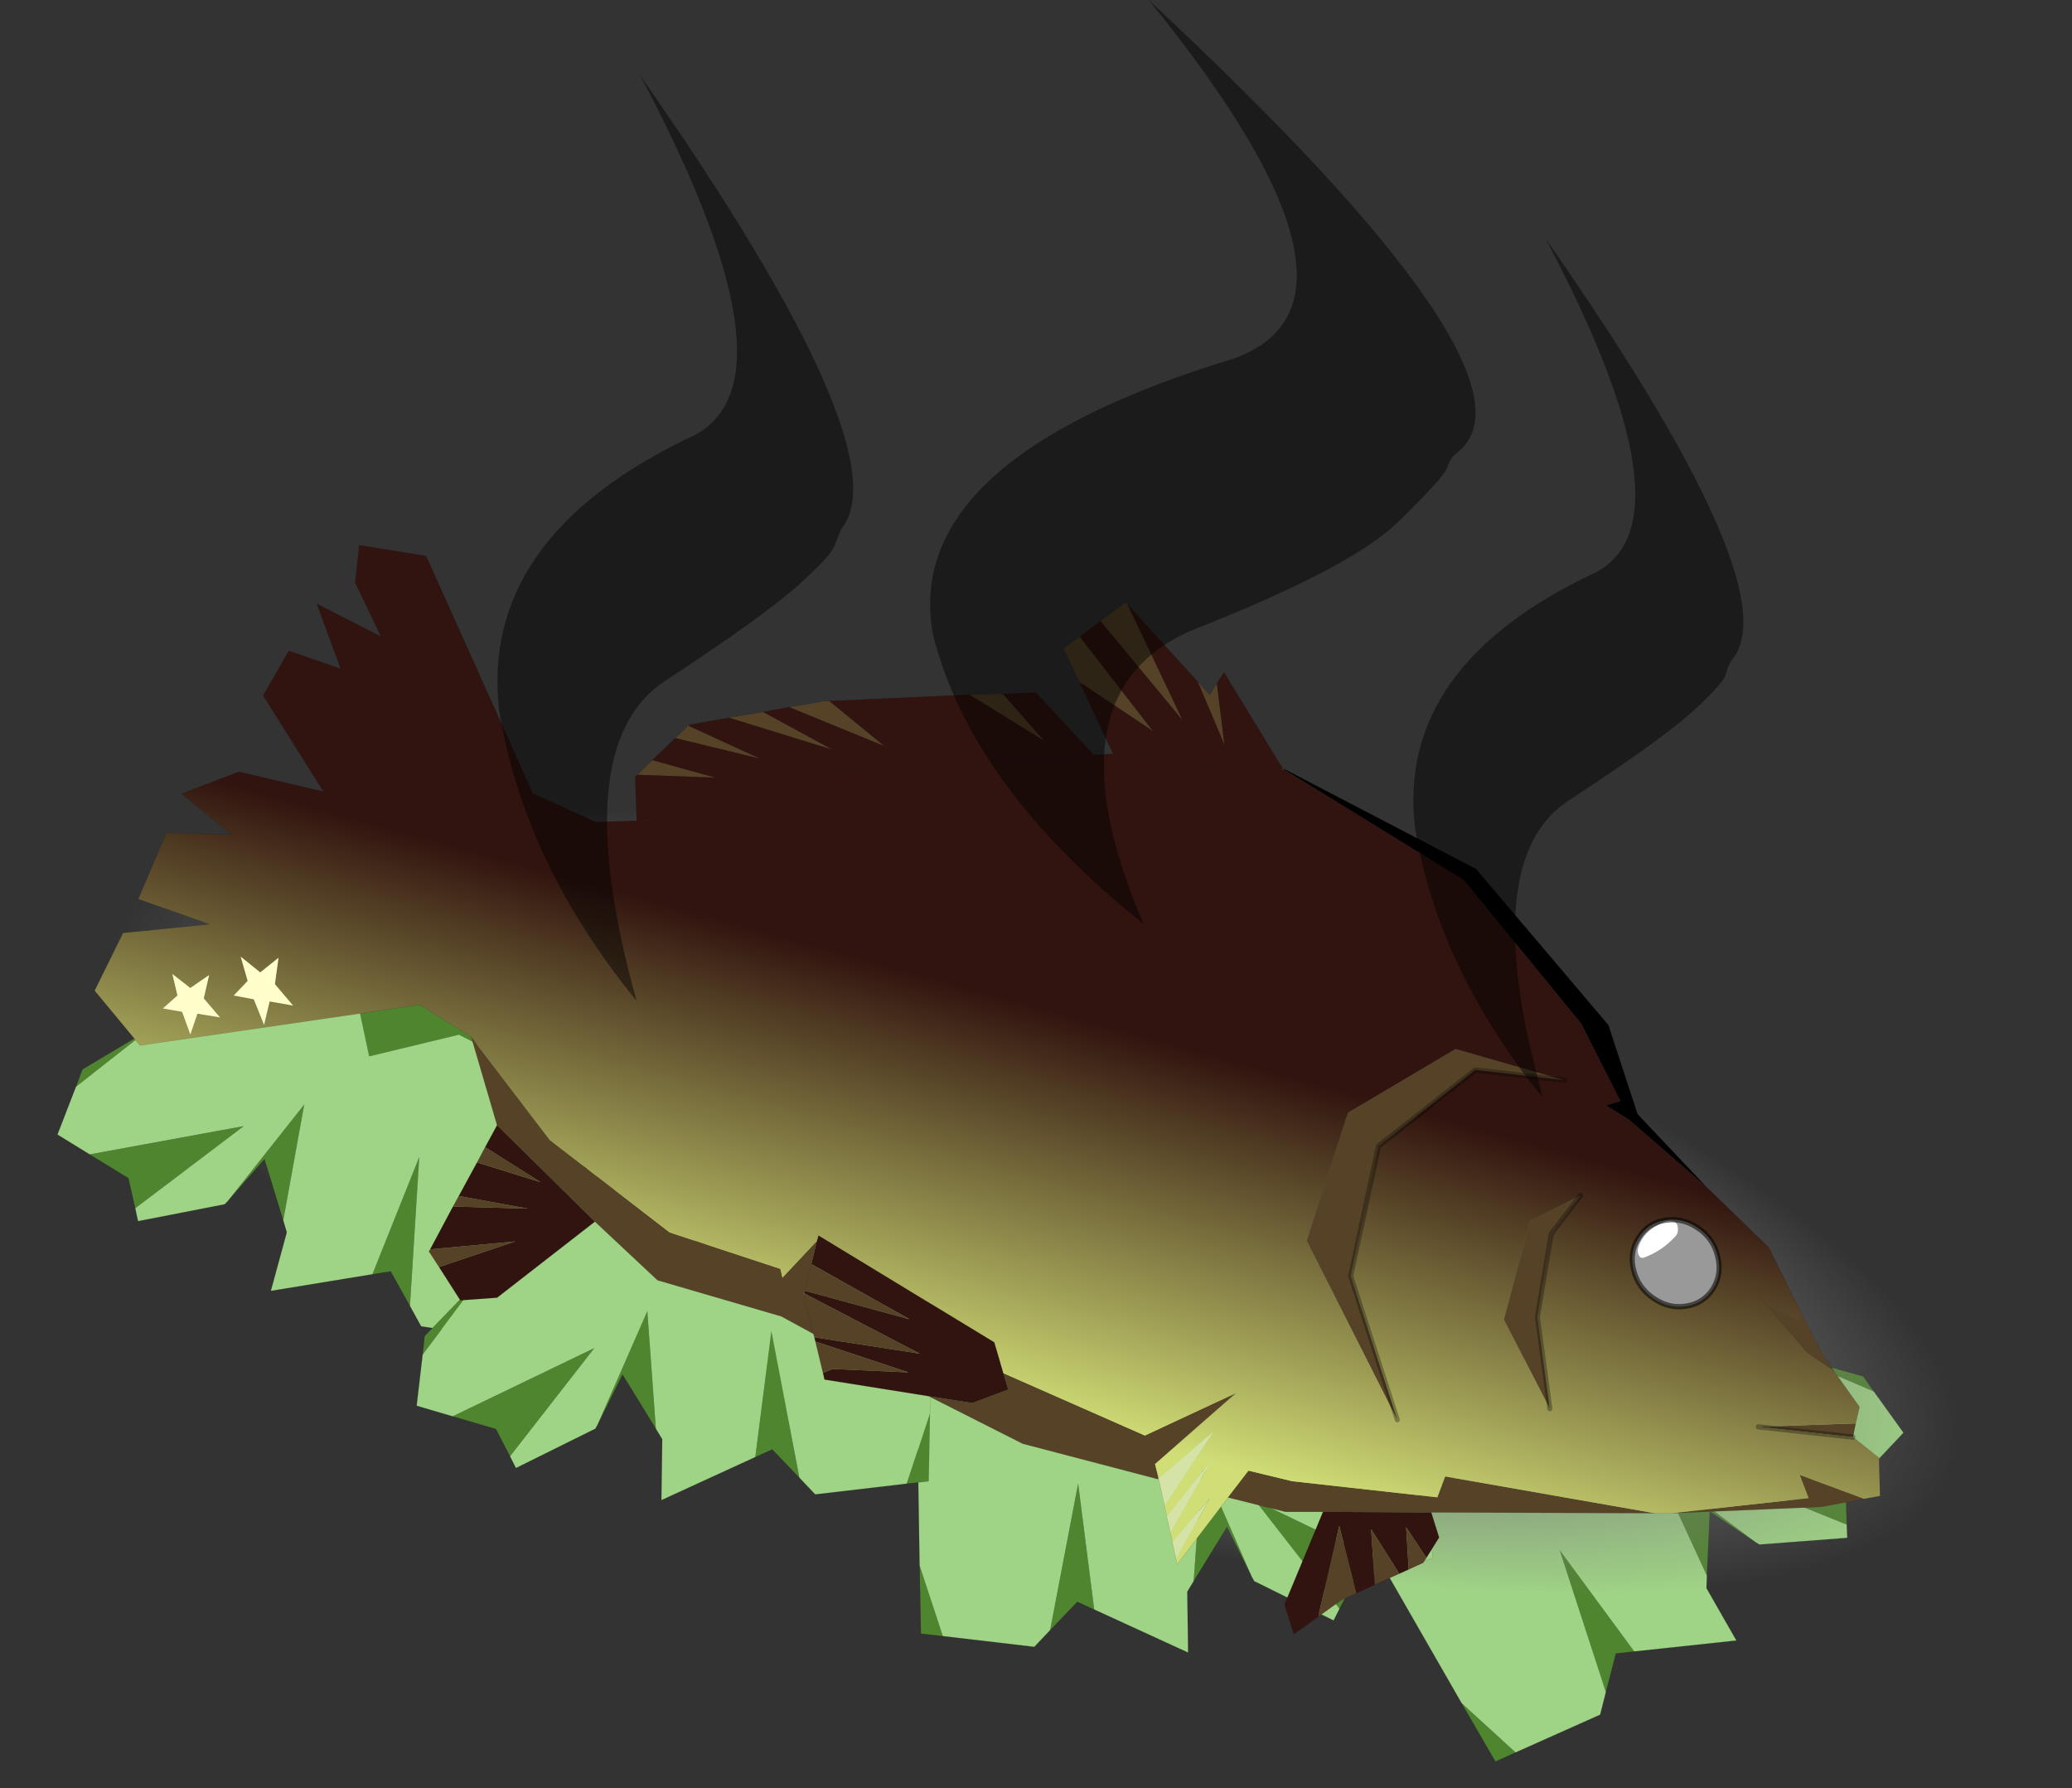 <svg viewBox="0 0 58.457 50.446" xmlns="http://www.w3.org/2000/svg" xmlns:xlink="http://www.w3.org/1999/xlink"><rect x="0" y="0" width="58.457" height="50.446" fill="#333333" stroke="none"/><g transform="translate(-268.01 -189.04)"><use transform="matrix(-.138 .038 .037 .144 320.31 223.99)" width="111.35" height="77.55" xlink:href="#a"/><use transform="matrix(.337 .095 -.028 .109 272.77 206.16)" width="159.2" height="168.15" xlink:href="#b"/><use transform="matrix(.143 0 0 .149 269.63 215.39)" width="111.35" height="77.55" xlink:href="#a"/><use transform="matrix(-.138 -.038 -.037 .144 309.84 227.53)" width="111.35" height="77.55" xlink:href="#a"/><use transform="matrix(.138 -.038 .037 .144 278.36 223.23)" width="111.35" height="77.55" xlink:href="#a"/><use transform="matrix(.143 0 0 .149 270.68 204.42)" width="352.25" height="206.15" xlink:href="#c"/><use transform="matrix(.297 0 0 .134 282.05 189.04)" width="118.35" height="231" xlink:href="#d"/><use transform="matrix(-.032 -.088 .071 -.026 274.97 218.13)" width="21.75" height="20.55" xlink:href="#e"/><use transform="matrix(-.025 -.078 .071 -.023 272.89 218.38)" width="21.75" height="20.55" xlink:href="#e"/></g><defs><path d="M35.5-33.5h159.2v168.15H35.5V-33.5" fill="url(#f)" fill-rule="evenodd" transform="translate(-35.5 33.5)" id="b"/><path d="M26.35-5.55Q22 3.85 7.35 16.7-7.35 29.55 2.2 79q-16.4-29.05-20-60.95-3.05-36.8 28.55-58.05 15.2-12.05-8.05-75.5Q41.2-36 31.95-20.1q-.65 1.05-.9 3.1-.35 2.05-4.7 11.45m31.2 31.85q-.2 1.9-3.15 7.9-3 6.05-11.8 18.8-7.65 11.05-3.85 50.2l1.35 12.3q-2.25-6.1-4.05-12.3Q29.7 81.8 28 58.85 26.15 24.65 45.25 4.9 54.5-6.3 40.4-65.25 63.7 8.6 58.1 23.4q-.35 1-.55 2.9m-100.8 1.55q-9.45 13.7-2.7 67.35Q-56.65 66.1-59 34.15-60.95-2.65-40.35-24q9.95-12.05-5.25-75.6Q-20.5-20-26.55-4l-.55 3.1q-.2 2-3.45 8.5t-12.7 20.25" fill-opacity=".463" fill-rule="evenodd" transform="translate(59.15 115.5)" id="d"/><path d="m3.25-3.5 7.6.65L4.35 2l2.25 8.3-7.1-4.65-7.95 3.65 3.6-7.7-6.05-4.95 8.3-.35 3.15-6.55 2.7 6.75" fill="#ffc" fill-rule="evenodd" transform="translate(10.9 10.25)" id="e"/><linearGradient id="g" x1="-819.2" x2="819.2" gradientTransform="matrix(-.012 .044 -.215 -.057 2.15 20.95)" gradientUnits="userSpaceOnUse"><stop stop-color="#31140f" offset="0"/><stop stop-color="#d1de76" offset="1"/></linearGradient><linearGradient id="h" x1="-819.2" x2="819.2" gradientTransform="matrix(.081 .027 -.029 .087 -1.65 -1.8)" gradientUnits="userSpaceOnUse"><stop stop-color="#3e465b" offset="0"/><stop stop-color="#bad678" offset="1"/></linearGradient><g id="a"><path d="m49.95-1.4-.75-15.4-14.85 2.35-10.8-5.25-17.7 4.1-2.1-9.5-14.85-7-.2-.2 5.3-6.3.05-.1L55.7-21.4l-5.75 20M-52-9.85l1.3-3.3 12.75-7.3L-52-9.85m2.7 12.8 30.4-5.35-21.4 15.55-1.35-5.7-7.65-4.5m27.3 8.8L-6.95-6.5l-4.15 21.95-3.7-11.6-7.2 7.9m28.5 13.9L15.75 3.4 13.9 31.65l-3.8-6.55-3.6.55m27.6 12.5L42 26.4l-3.6 12.4-4.3-.65" fill="#508530" fill-rule="evenodd" transform="translate(55.65 38.75)"/><path d="m-6-38.6-5.3 6.3.2.2 14.85 7 2.1 9.5 17.7-4.1 10.8 5.25L49.2-16.8l.75 15.4L42 26.4l-7.9 11.75-18-2.65-2.2-3.85L15.75 3.4 6.5 25.65l-20.05 3.15 3.15-11.1-.7-2.25L-6.95-6.5-22 11.75l-.65.65-17.1 3.2-.55-2.45L-18.9-2.4l-30.4 5.35-6.35-3.75L-52-9.85l14.05-10.6 31.8-18.3.2.05-.05.1" fill="#9fd385" fill-rule="evenodd" transform="translate(55.65 38.75)"/><path d="m49.7.05-.05.1" fill="none" stroke="#39c" stroke-linecap="round" stroke-linejoin="round" stroke-width=".05"/><path d="m105.6 37.35 5.75-20L49.7.05m-32 18.25L4.95 25.6l-1.3 3.3L0 37.95l6.35 3.75L14 46.2l1.35 5.7.55 2.45 17.1-3.2.65-.65 7.2-7.9 3.7 11.6.7 2.25-3.15 11.1 20.05-3.15 3.6-.55 3.8 6.55 2.2 3.85 18 2.65 4.3.65 3.6-12.4 7.95-27.8M17.7 18.3 49.5 0l.2.05z" fill="none" stroke="#000" stroke-linecap="round" stroke-linejoin="round" stroke-opacity=".302" stroke-width=".05"/></g><g id="c"><path d="m160.6 42.25 4.15 7.85 2.25 3.1-5.2-3.4-8.55-9.6 6.8 3.4.55-1.35m10.75 20.95-.55 2.6-18.65-1.95 19.2-.65M173 77.5l-8.45 1.5-29.4 1.2 26.9-2.85-1.75-4.4L173 77.5m-41.35 2.7-44.05-.15-21.35-.1h-7.4l-10.2-2.45-1.15-.3 4.05-5.05 8.65 2 28.6 3.05 1.55-3.95 41.3 6.95m-45 8.45-.65.95-2.85 1.25-.5-8 4 5.8m-5.35 3-4.85 2.1-.7-10.5 5.55 8.4m-8.45 3.7-2.9 1.25-4.65 3.2 4.15-17.2 3.4 12.75m-39.2-21.6L7 67.05l-18.55-9 8.6 1.3 7.1-2.55-.95-3.1 27.9 11.8 18-8.05-16 13.45.7 2.7-.15.15m-66.05-20.1-1.5-5.95 18.4 5.85-15.05-.65-1.85.75m-1.7-6.75-.2-.65-6.3-3.3-24.45-6.85L-77.4 25-96.7 6.75l-5.1-16.7L-86.35 9.5l23.7 17.55 21.85 6.9.4 1.65 6.8-6.95-1.1 4.4-1.25 5.05 1.25-5.05 19.4 10.45-20.65-5.4-.1.5-.1.3.15-.25L-13.3 50l-20.8-3.1m-74.05-13.3-2-2.95.25-.4 16.8-1.5-15.05 4.85m2.75-11.45 1.15-2 13.7 2.4-14.85-.4m4.75-8.35 1.6-2.9 10.95 6.65-12.55-3.75m31.6-73.4 3-2.75 12.4 3.3-15.4-.55m7.5-6.95L-59-68.9l.1.05 14.05 6.2-16.7-3.9m10.6-3.85 6.7-1.1 13.7 7.15-20.4-6.05m11.9-2 6.7-1.1 1.2-.05 10.8 8.5-18.7-7.35m35.55-2.35 6.6-.15 8.1 8.85-14.7-8.7m21.7-2.4-3.15-6.35 3.2-2.25 14.4 17.85-14.45-9.25m4.15-11.55 4.95-3.55.4.45 10.85 21.9-16.2-18.8m19.2 11.5 2.35 2.5 1.4-2.15 1.5 11.55-5.25-11.9M114-1.75 96.3-3.7 77.2 10.7l-5.5 24.6 9.2 27.2-17.85-33.9 8.1-24.2L92.4-7.7 114-1.75m3.05 21.8-5.8 7.3-2.7 15.75L111 60.4l-9.05-16.85 5.2-18.75 9.9-4.75M-36.15 38.9l1.85 7.35-1.85-7.35M-96.7 6.75l.7-1.3-.7 1.3" fill="#564327" fill-rule="evenodd" transform="translate(176.1 103.05)"/><path d="M45.3-76.85 46.7-79l11.55 18.15v.3l-33.4-3-6.65-13.6 14.45 9.25-14.4-17.85 4.1-2.95 16.2 18.8L27.7-91.8l13.85 14.6 5.25 11.9-1.5-11.55m42.3 156.9 1.55 4.75-2.5 3.85-4-5.8.5 8-1.85.8-5.55-8.4.7 10.5-3.6 1.6-3.4-12.75-4.15 17.2-4.8 3.3-1.85-5.6 7.6-17.55 21.35.1m-99.15-22L-32.1 54.9l-.3-1.25 1.85-.75 15.05.65-18.4-5.85-.2-.8 20.8 3.1L-36 38.65l-.05-.05.1-.5 20.65 5.4-19.4-10.45 1.1-4.4.3-1.05L1.4 47.85l1.75 5.7.05.15.95 3.1-7.1 2.55-8.6-1.3M-77.4 25l-19.3 14.4-7.25.5-4.2-6.3 15.05-4.85-16.8 1.5 4.5-8.1 14.85.4-13.7-2.4 3.6-6.35 12.55 3.75-10.95-6.65 2.35-4.15L-77.4 25m8.25-75.9-.3-8.3.4-.4 15.4.55-12.4-3.3 4.5-4.2 16.7 3.9-14.05-6.2.05-.2 7.9-1.35 20.4 6.05-13.7-7.15 5.2-.9 18.7 7.35-10.8-8.5 27.65-1.2 14.7 8.7-8.1-8.85 6.5-.25L21-63.35l-50.75 2.85-36.3 8.9-.65.65-2.45.05" fill="#31140f" fill-rule="evenodd" transform="translate(176.1 103.05)"/><path d="m-59-68.9.15-.15-.05.2-.1-.05m117.25 8.35v-.25h.05l.15.3-.2-.05M-96 5.45l-.7 1.3.7-1.3" fill="#6a7965" fill-rule="evenodd" transform="translate(176.1 103.05)"/><path d="m58.25-60.85.3.15-.05.05 35.55 21L117.2-12.5l7.75 14.7-2.8.8 4.55 2.75 15.1 12.6 12.4 11.55 6.4 12.35-.55 1.35-6.8-3.4 8.55 9.6 5.2 3.4 5.1 6.9-.75 3.1-19.2.65 18.65 1.95 5.15 3.95.2 7.2-3.15.55-12.7-4.55 1.75 4.4-26.9 2.85h-3.5l-41.3-6.95-1.55 3.95-28.6-3.05-8.65-2-4.05 5.05v.05L37.45 89.9l-.2-1.05 6.7-11.5-7.45 8.25v-.05l-.35-1.6 8.05-13.7-8.8 10.55-.4-1.95 9.6-14.05-10.8 8.8-.7-2.7 16-13.45-18 8.05L3.2 53.7l-.05-.15-1.75-5.7-34.7-20.25-.3 1.05-6.8 6.95-.4-1.65-21.85-6.9-23.7-17.55-15.45-19.45-.05-.05-10.1-6.05-55.2 7.7-8.9-10.3-.05-.1 5.6-10.9 17.05-1.65-14.05-4.75 5.55-12.55 12.9.35L-159-56l11.35-4.15 16.7 3.75-11.9-18.2 5.05-8.45 10.25 3.4-4.7-12.3 12.65 6.2-5.1-10.25.8-7.05 13.2 2.05 21.05 44.95 12.35 5.4 8.15-.25 2.45-.05.65-.65 36.3-8.9L21-63.35l3.85-.2 33.4 3 .2.05-.15-.3h-.05v-.05M80.9 62.5l-9.2-27.2 5.5-24.6L96.3-3.7 114-1.75 92.4-7.7 71.15 4.4l-8.1 24.2L80.9 62.5m47.6-34.4q-1.85 2.75-.95 6.1.85 3.35 3.95 5.35 3.05 2 6.45 1.45 3.45-.55 5.25-3.3 1.8-2.8.9-6.15-.85-3.4-3.9-5.35-3.05-2-6.5-1.45-3.4.55-5.2 3.35M111 60.4l-2.45-17.3 2.7-15.75 5.8-7.3-9.9 4.75-5.2 18.75L111 60.4" fill="url(#g)" fill-rule="evenodd" transform="translate(176.1 103.05)"/><path d="m58.55-60.7 37.9 18.95 26.1 29.55 5.75 16.85 13.5 13.7-15.1-12.6L122.15 3l2.8-.8-7.75-14.7-23.15-27.15-35.55-21 .05-.05" fill-rule="evenodd" transform="translate(176.1 103.05)"/><path d="M133.4 25.1q-.9.4-1.75.9-1.75 1.05-2.7 2.7-.35.6-.55 1.3-.25 1.05.45 1.8l.5.1q3.65-1.2 6.4-4.05.55-.55.55-1.3.05-2.05-2.3-1.65l-.6.2m-4.9 3q1.8-2.8 5.2-3.35 3.45-.55 6.5 1.45 3.05 1.95 3.9 5.35.9 3.35-.9 6.15-1.8 2.75-5.25 3.3-3.4.55-6.45-1.45-3.1-2-3.95-5.35-.9-3.35.95-6.1" fill="#999" fill-rule="evenodd" transform="translate(176.1 103.05)"/><path d="m133.4 25.1.6-.2q2.35-.4 2.3 1.65 0 .75-.55 1.3-2.75 2.85-6.4 4.05l-.5-.1q-.7-.75-.45-1.8.2-.7.55-1.3.95-1.65 2.7-2.7.85-.5 1.75-.9" fill="#fff" fill-rule="evenodd" transform="translate(176.1 103.05)"/><path d="m33.85 73.8-.2-.05.15-.15.05.2" fill="url(#h)" fill-rule="evenodd" transform="translate(176.1 103.05)"/><path d="m37.25 88.85-.75-3.25 7.45-8.25-6.7 11.5m-1.1-4.9-.75-3.15 8.8-10.55-8.05 13.7M35 78.85l-1.15-5.05-.05-.2 10.8-8.8L35 78.85" fill="#d5e3a6" fill-rule="evenodd" transform="translate(176.1 103.05)"/><path d="m-36.05 38.6.05.05-.15.25.1-.3" fill="#a0b871" fill-rule="evenodd" transform="translate(176.1 103.05)"/><path d="M128.5 28.1q1.8-2.8 5.2-3.35 3.45-.55 6.5 1.45 3.05 1.95 3.9 5.35.9 3.35-.9 6.15-1.8 2.75-5.25 3.3-3.4.55-6.45-1.45-3.1-2-3.95-5.35-.9-3.35.95-6.1" fill="none" stroke="#000" stroke-linecap="round" stroke-linejoin="round" stroke-opacity=".553" transform="translate(176.1 103.05)"/><path d="m221.4 26.2 1.4-2.15 11.55 18.15 38.2 19.1 26.1 29.55 5.75 16.85 13.5 13.7 12.4 11.55 6.4 12.35 4.15 7.85 2.25 3.1 5.1 6.9-.75 3.1-.55 2.6 5.15 3.95.2 7.2-3.15.55-8.45 1.5-29.4 1.2h-3.5l-44.05-.15 1.55 4.75-2.5 3.85-.65.95-2.85 1.25-1.85.8-4.85 2.1-3.6 1.6-2.9 1.25-4.65 3.2-4.8 3.3-1.85-5.6 7.6-17.55h-7.4l-10.2-2.45-1.15-.25-10.05 12.65-.2-1.05-.75-3.25v-.05l-.35-1.6-.75-3.15-.4-1.95-1.15-5.05-.2-.05-26.65-6.7-18.55-9-20.55-3.15-.3-1.25-1.5-5.95-.2-.8-.2-.65-6.3-3.3-24.45-6.85-12.35-11.1-19.3 14.4-7.25.5-4.2-6.3-2-2.95.25-.4 4.5-8.1 1.15-2 3.6-6.35 1.6-2.9 2.35-4.15 19.3 18.25m8.25-75.9-.3-8.3.4-.4 3-2.75 4.5-4.2 2.55-2.35.15-.15 7.9-1.35 6.7-1.1 5.2-.9 6.7-1.1 1.2-.05 27.65-1.2 6.6-.15 6.5-.25 11.4 11.8 3.85-.2-6.65-13.6-3.15-6.35 3.2-2.25 4.1-2.95 4.95-3.55.4.45 13.85 14.6 2.35 2.5 1.4-2.15m12.95 16.3.2.05-.15-.3m-.05 0v-.05m0 .3-33.4-3m26.7 135.7-4.05 5.05 1.15.3m104.6-37.3 8.55 9.6 5.2 3.4m-133.2 20.4-.7-2.7 16-13.45m-45.9-3.75.95 3.1-7.1 2.55-8.6-1.3m45.35 15.55.05.2m13.65 3.45v-.05m40.1 2.85-21.35-.1M197.1 39.7l-50.75 2.85-36.3 8.9-.65.65m30.65 89.55-.1.3m1.85 7.35-1.85-7.35M80.1 108.5l-.7 1.3" fill="none" stroke="#000" stroke-linecap="round" stroke-linejoin="round" stroke-opacity=".302" stroke-width=".05"/><path d="m80.9 62.5-9.2-27.2 5.5-24.6L96.3-3.7 114-1.75m-3 62.15-2.45-17.3 2.7-15.75 5.8-7.3m35.1 43.8 18.65 1.95" fill="none" stroke="#000" stroke-linecap="round" stroke-linejoin="round" stroke-opacity=".302" transform="translate(176.1 103.05)"/><path d="m79.4 109.8-5.1-16.7-.05-.05L64.15 87l-55.2 7.7-8.9-10.3-.05-.1 5.6-10.9 17.05-1.65L8.6 67l5.55-12.55 12.9.35-9.95-7.75 11.35-4.15 16.7 3.75-11.9-18.2L38.3 20l10.25 3.4-4.7-12.3 12.65 6.2-5.1-10.25.8-7.05 13.2 2.05L86.45 47l12.35 5.4m43.7 79.3.3-1.05 34.7 20.25 1.75 5.7m-89.5-44.05L74.3 93.1m67.1 43 1.1-4.4m-2.45 9.95.1-.5 1.25-5.05" fill="none" stroke="#000" stroke-linecap="round" stroke-linejoin="round" stroke-opacity=".302" stroke-width=".05"/></g><radialGradient id="f" cx="0" cy="0" r="819.2" gradientTransform="translate(115.1 50.55) scale(.141)" gradientUnits="userSpaceOnUse"><stop stop-opacity=".392" offset="0"/><stop stop-color="#555" stop-opacity=".592" offset=".169"/><stop stop-color="#7b7b7b" stop-opacity=".624" offset=".475"/><stop stop-color="#7b7b7b" stop-opacity="0" offset=".667"/></radialGradient></defs></svg>